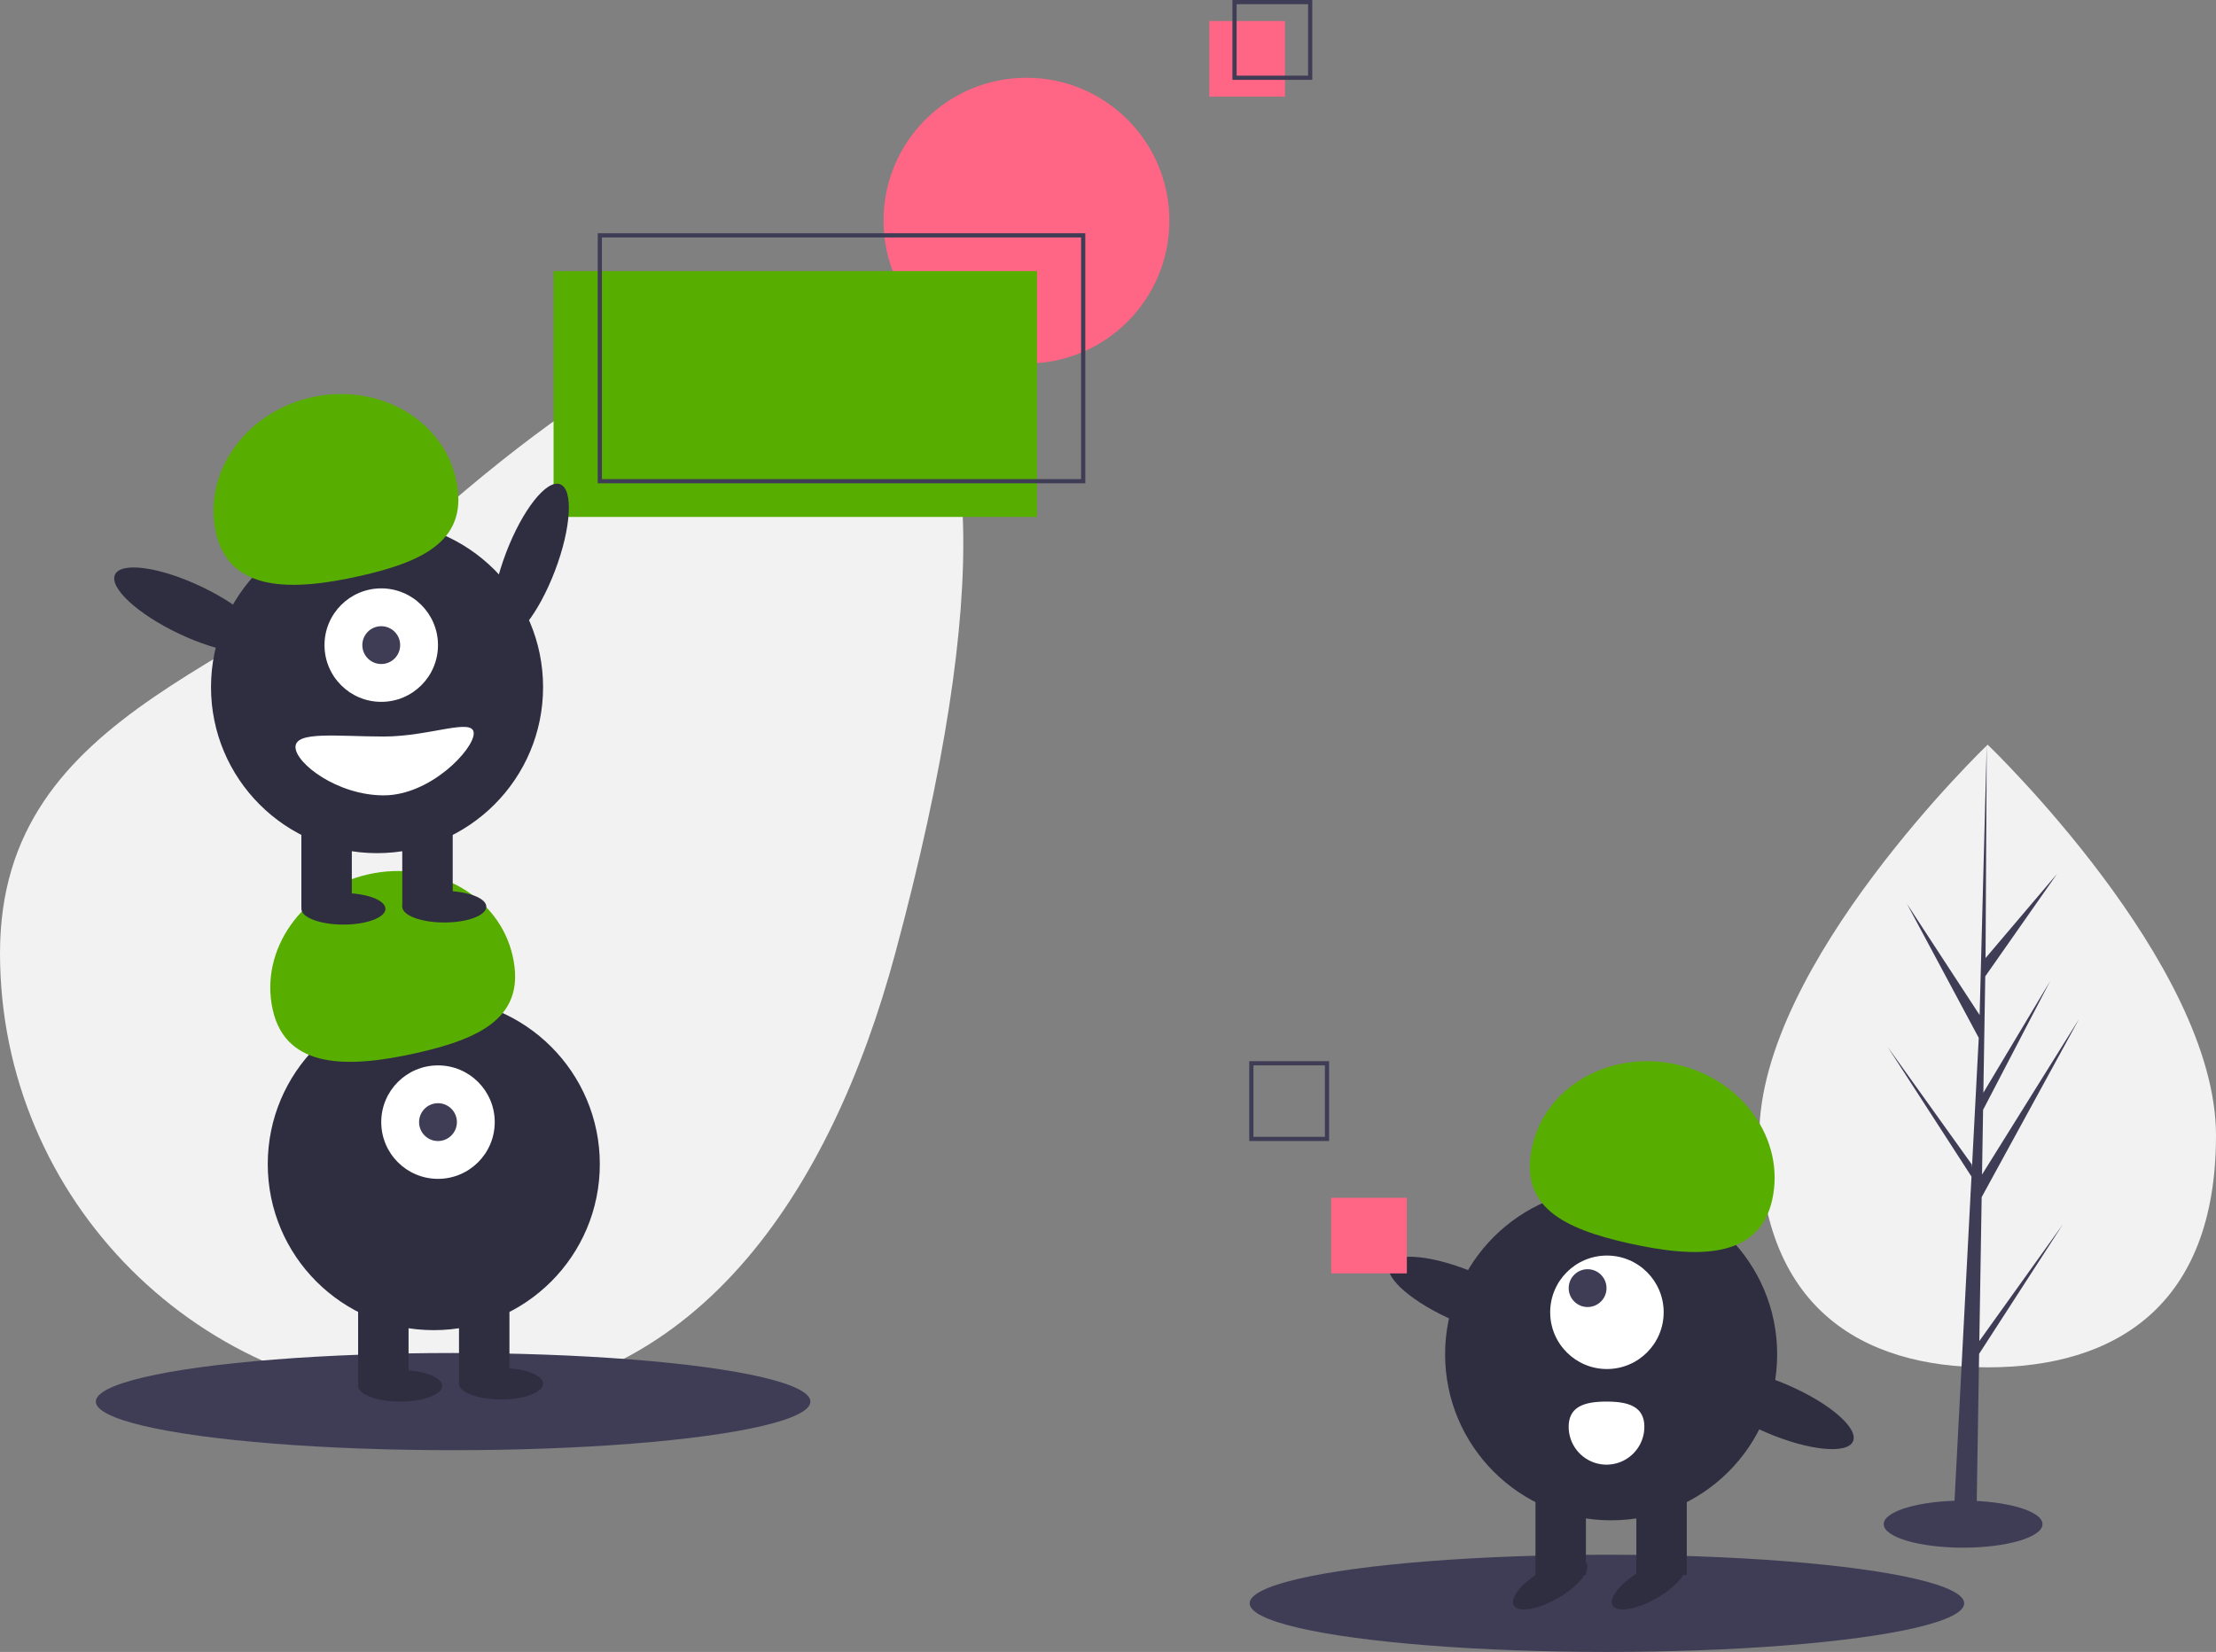 <svg data-name="Layer 1" xmlns="http://www.w3.org/2000/svg" width="1054.402" height="786.127" viewBox="0 0 1054.402 786.127"><rect x="0" y="0" width="1054.402" height="786.127" fill="#808080" stroke="none"/><path d="M426 453.564c-30.595 113.588-95.363 213-213 213S0 571.2 0 453.564s123.99-136.088 213-213c180.754-156.187 308.011-139.747 213 213z" fill="#f2f2f2"/><circle cx="488.402" cy="105" r="68" fill="#ff6584"/><path fill="#ff6584" d="M575.402 10h36v36h-36z"/><ellipse cx="215.598" cy="667" rx="170" ry="23.127" fill="#3f3d56"/><path fill="#58ae00" d="M263.402 129h230v117h-230z"/><circle cx="206.402" cy="554" r="79" fill="#2f2e41"/><path fill="#2f2e41" d="M170.402 616h24v43h-24zm48 0h24v43h-24z"/><ellipse cx="190.402" cy="659.5" rx="20" ry="7.5" fill="#2f2e41"/><ellipse cx="238.402" cy="658.5" rx="20" ry="7.5" fill="#2f2e41"/><circle cx="208.402" cy="534" r="27" fill="#fff"/><circle cx="208.402" cy="534" r="9" fill="#3f3d56"/><path d="M129.77 480.532c-6.38-28.567 14.011-57.434 45.544-64.474s62.265 10.41 68.644 38.977-14.519 39.104-46.051 46.145-61.758 7.92-68.137-20.648z" fill="#58ae00"/><circle cx="179.402" cy="327" r="79" fill="#2f2e41"/><path fill="#2f2e41" d="M143.402 389h24v43h-24zm48 0h24v43h-24z"/><ellipse cx="163.402" cy="432.5" rx="20" ry="7.5" fill="#2f2e41"/><ellipse cx="211.402" cy="431.5" rx="20" ry="7.5" fill="#2f2e41"/><circle cx="181.402" cy="307" r="27" fill="#fff"/><circle cx="181.402" cy="307" r="9" fill="#3f3d56"/><path d="M102.77 253.532c-6.38-28.567 14.011-57.434 45.544-64.474s62.265 10.41 68.644 38.977-14.519 39.104-46.051 46.145-61.758 7.92-68.137-20.648z" fill="#58ae00"/><ellipse cx="325.221" cy="323.78" rx="39.5" ry="12.4" transform="rotate(-69.082 247.827 348.442)" fill="#2f2e41"/><ellipse cx="163.221" cy="346.78" rx="12.4" ry="39.5" transform="rotate(-64.626 82.207 376.111)" fill="#2f2e41"/><path d="M140.598 355.5c0 7.732 19.908 23 42 23s42.804-21.768 42.804-29.5-20.713 1.5-42.804 1.5-42-2.732-42 5z" fill="#fff"/><path fill="none" stroke="#3f3d56" stroke-miterlimit="10" stroke-width="2" d="M285.402 112h230v117h-230zm302-111h36v36h-36z"/><path d="M1054.402 540.297c0 81.828-48.645 110.399-108.652 110.399s-108.652-28.571-108.652-110.399S945.75 354.372 945.75 354.372s108.652 104.098 108.652 185.925z" fill="#f2f2f2"/><path fill="#3f3d56" d="M941.792 638.179l1.113-68.483 46.31-84.722-46.136 73.98.501-30.793 31.916-61.296-31.784 53.147v.001l.9-55.382 34.177-48.799-34.036 40.09.562-101.55-3.532 134.434.29-5.546-34.748-53.188 34.191 63.834-3.238 61.852-.096-1.642-40.059-55.972 39.937 61.772-.405 7.735-.072.116.033.635-8.214 156.923h10.975l1.316-81.053 39.84-61.621-39.741 55.528z"/><ellipse cx="934.07" cy="725.322" rx="37.779" ry="11.194" fill="#3f3d56"/><ellipse cx="764.598" cy="763" rx="170" ry="23.127" fill="#3f3d56"/><circle cx="766.598" cy="644.5" r="79" fill="#2f2e41"/><path fill="#2f2e41" d="M802.597 749.5h-24v-43h24zm-48 0h-24v-43h24z"/><ellipse cx="810.397" cy="810.436" rx="20" ry="7.5" transform="rotate(-30 668.685 918.063)" fill="#2f2e41"/><ellipse cx="857.397" cy="810.436" rx="20" ry="7.5" transform="rotate(-30 715.685 918.063)" fill="#2f2e41"/><circle cx="764.598" cy="624.5" r="27" fill="#fff"/><circle cx="755.402" cy="613" r="9" fill="#3f3d56"/><path d="M843.23 571.032c6.38-28.567-14.011-57.434-45.544-64.474s-62.265 10.41-68.644 38.977 14.519 39.104 46.051 46.145 61.759 7.92 68.137-20.648z" fill="#58ae00"/><ellipse cx="770.181" cy="673.78" rx="12.4" ry="39.5" transform="rotate(-66.829 691.01 700.734)" fill="#2f2e41"/><ellipse cx="918.181" cy="726.78" rx="12.4" ry="39.5" transform="rotate(-66.829 839.01 753.734)" fill="#2f2e41"/><path fill="#ff6584" d="M633.402 570h36v36h-36z"/><path fill="none" stroke="#3f3d56" stroke-miterlimit="10" stroke-width="2" d="M595.402 506h36v36h-36z"/><path d="M782.402 679a18 18 0 01-36 0c0-9.941 8.06-12 18-12s18 2.059 18 12z" fill="#fff"/></svg>